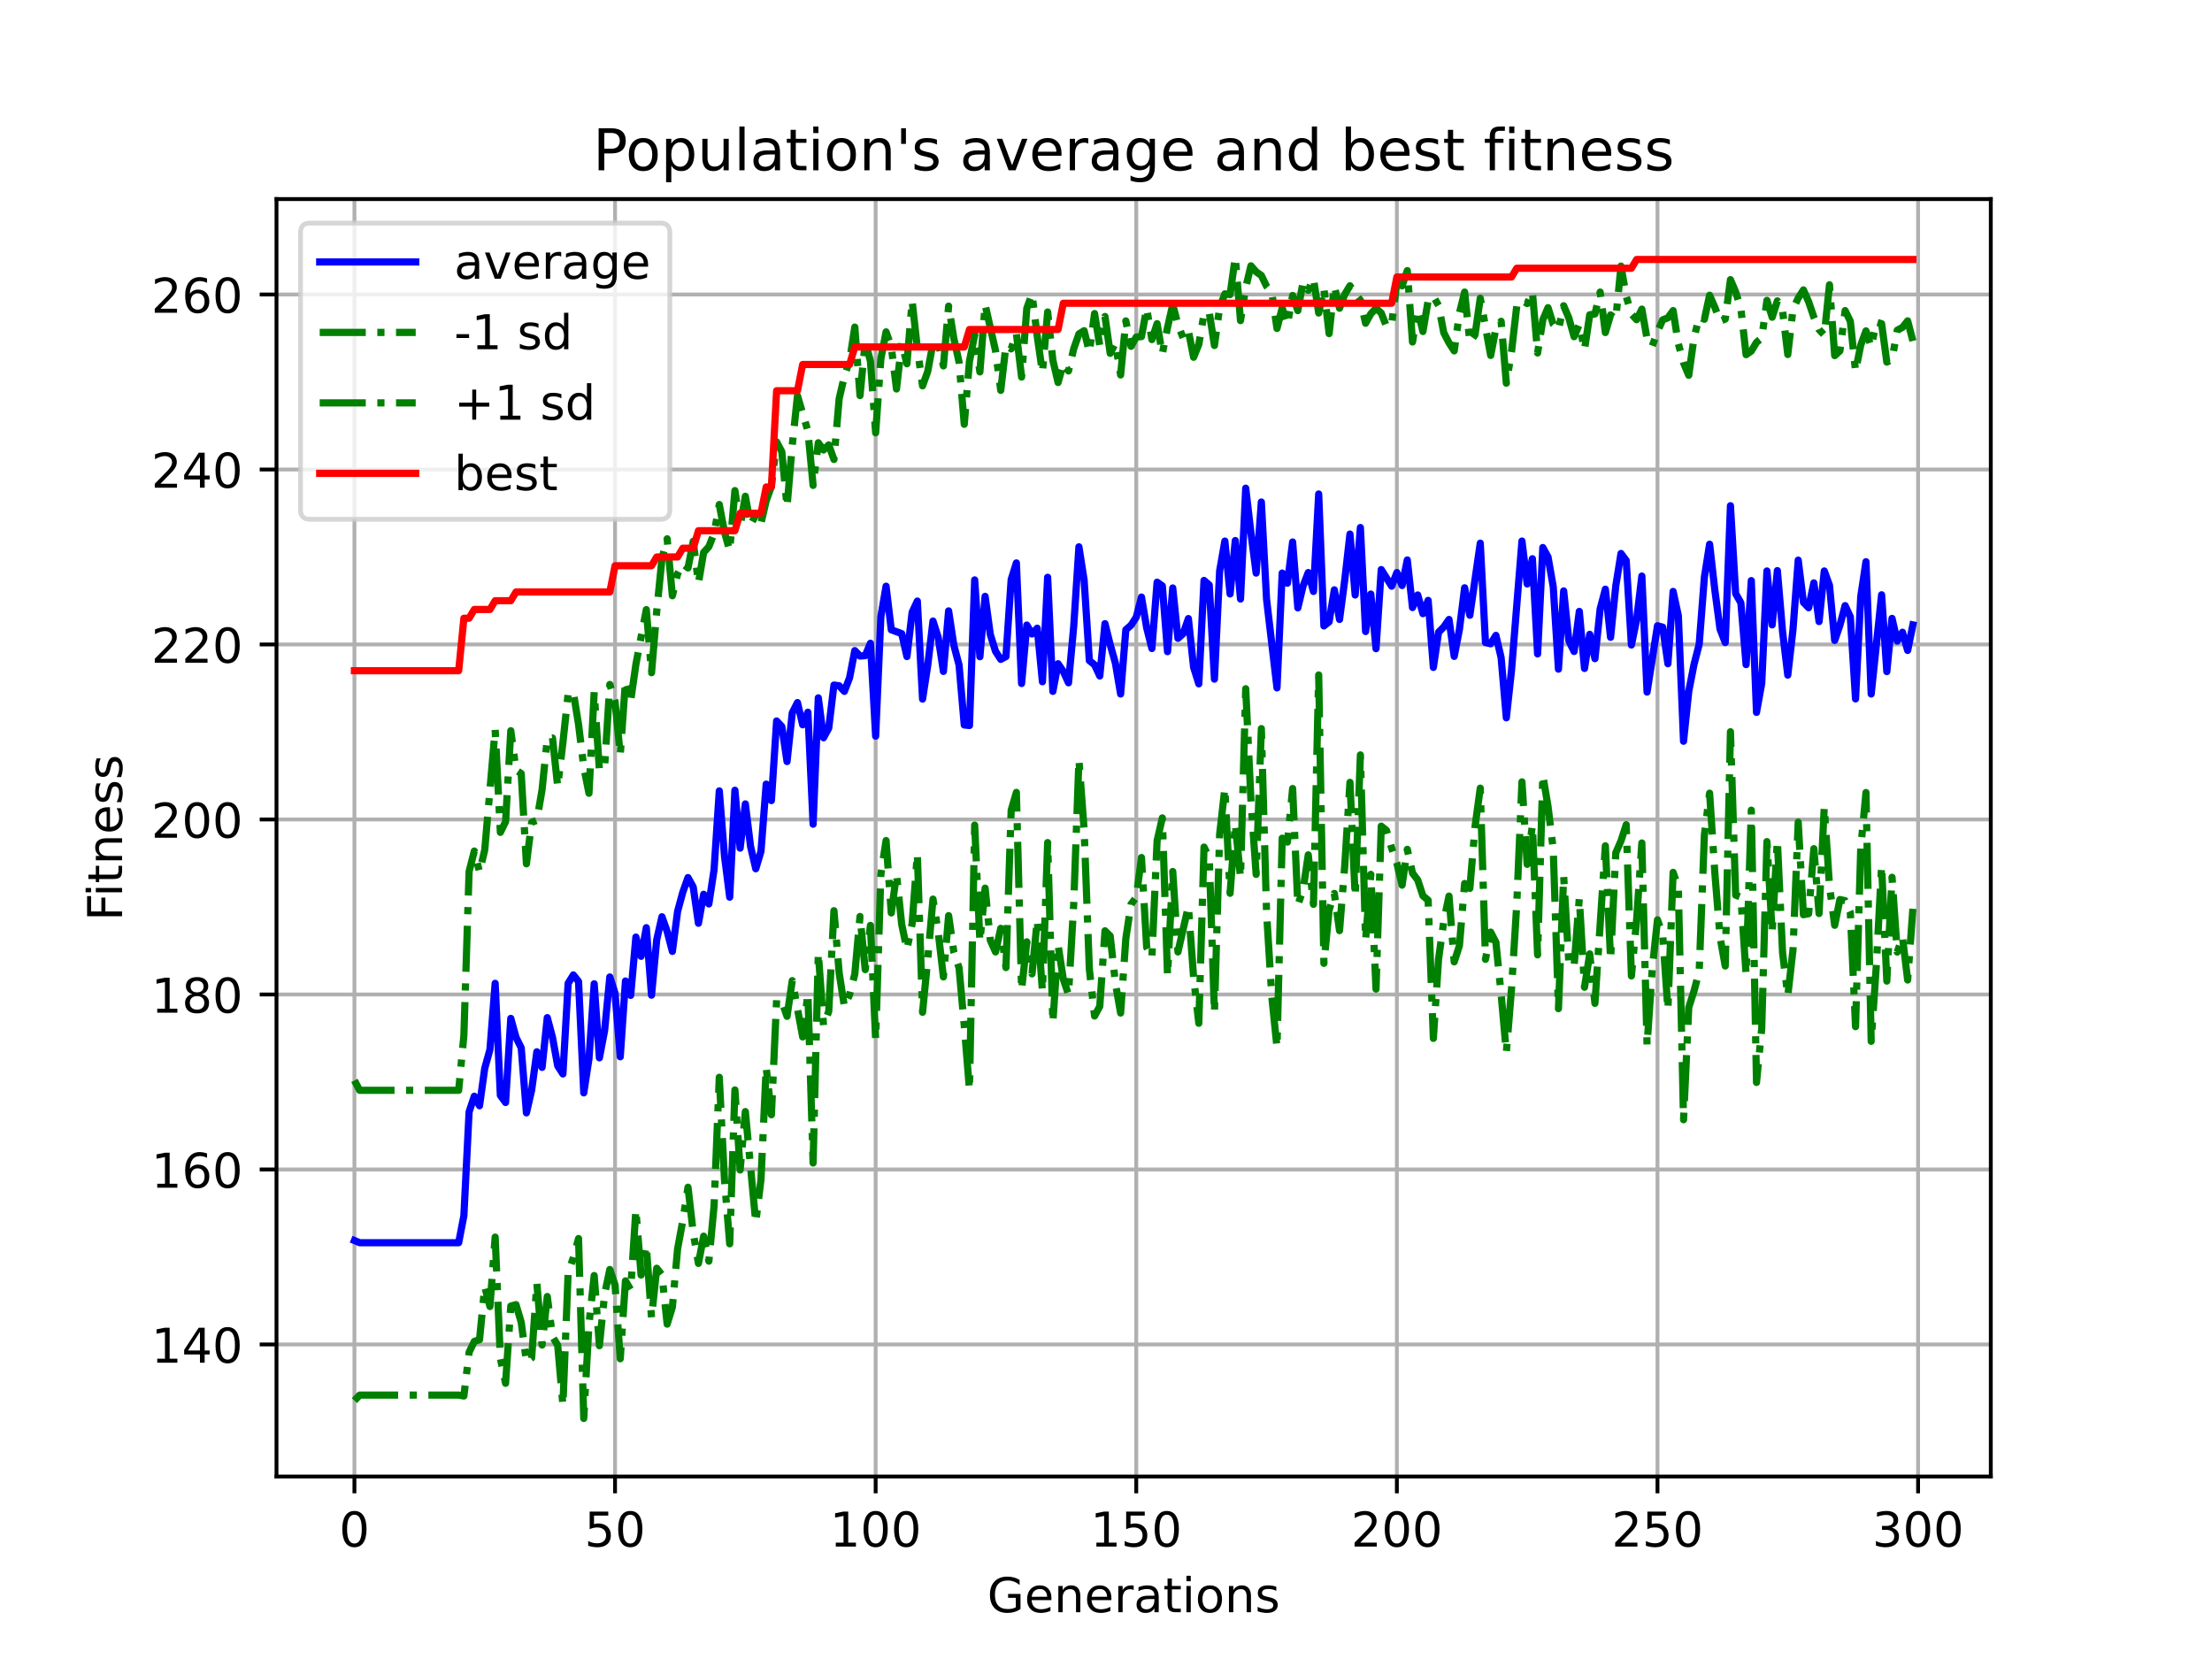 <?xml version="1.0" encoding="utf-8" standalone="no"?>
<!DOCTYPE svg PUBLIC "-//W3C//DTD SVG 1.1//EN"
  "http://www.w3.org/Graphics/SVG/1.1/DTD/svg11.dtd">
<!-- Created with matplotlib (https://matplotlib.org/) -->
<svg height="345.6pt" version="1.1" viewBox="0 0 460.8 345.6" width="460.8pt" xmlns="http://www.w3.org/2000/svg" xmlns:xlink="http://www.w3.org/1999/xlink">
 <defs>
  <style type="text/css">
*{stroke-linecap:butt;stroke-linejoin:round;}
  </style>
 </defs>
 <g id="figure_1">
  <g id="patch_1">
   <path d="M 0 345.6 
L 460.8 345.6 
L 460.8 0 
L 0 0 
z
" style="fill:#ffffff;"/>
  </g>
  <g id="axes_1">
   <g id="patch_2">
    <path d="M 57.6 307.584 
L 414.72 307.584 
L 414.72 41.472 
L 57.6 41.472 
z
" style="fill:#ffffff;"/>
   </g>
   <g id="matplotlib.axis_1">
    <g id="xtick_1">
     <g id="line2d_1">
      <path clip-path="url(#p827380e646)" d="M 73.833 307.584 
L 73.833 41.472 
" style="fill:none;stroke:#b0b0b0;stroke-linecap:square;stroke-width:0.8;"/>
     </g>
     <g id="line2d_2">
      <defs>
       <path d="M 0 0 
L 0 3.5 
" id="m8366032793" style="stroke:#000000;stroke-width:0.8;"/>
      </defs>
      <g>
       <use style="stroke:#000000;stroke-width:0.8;" x="73.833" xlink:href="#m8366032793" y="307.584"/>
      </g>
     </g>
     <g id="text_1">
      <!-- 0 -->
      <defs>
       <path d="M 31.781 66.406 
Q 24.172 66.406 20.328 58.906 
Q 16.5 51.422 16.5 36.375 
Q 16.5 21.391 20.328 13.891 
Q 24.172 6.391 31.781 6.391 
Q 39.453 6.391 43.281 13.891 
Q 47.125 21.391 47.125 36.375 
Q 47.125 51.422 43.281 58.906 
Q 39.453 66.406 31.781 66.406 
z
M 31.781 74.219 
Q 44.047 74.219 50.516 64.516 
Q 56.984 54.828 56.984 36.375 
Q 56.984 17.969 50.516 8.266 
Q 44.047 -1.422 31.781 -1.422 
Q 19.531 -1.422 13.062 8.266 
Q 6.594 17.969 6.594 36.375 
Q 6.594 54.828 13.062 64.516 
Q 19.531 74.219 31.781 74.219 
z
" id="DejaVuSans-48"/>
      </defs>
      <g transform="translate(70.651 322.182)scale(0.1 -0.1)">
       <use xlink:href="#DejaVuSans-48"/>
      </g>
     </g>
    </g>
    <g id="xtick_2">
     <g id="line2d_3">
      <path clip-path="url(#p827380e646)" d="M 128.123 307.584 
L 128.123 41.472 
" style="fill:none;stroke:#b0b0b0;stroke-linecap:square;stroke-width:0.8;"/>
     </g>
     <g id="line2d_4">
      <g>
       <use style="stroke:#000000;stroke-width:0.8;" x="128.123" xlink:href="#m8366032793" y="307.584"/>
      </g>
     </g>
     <g id="text_2">
      <!-- 50 -->
      <defs>
       <path d="M 10.797 72.906 
L 49.516 72.906 
L 49.516 64.594 
L 19.828 64.594 
L 19.828 46.734 
Q 21.969 47.469 24.109 47.828 
Q 26.266 48.188 28.422 48.188 
Q 40.625 48.188 47.75 41.5 
Q 54.891 34.812 54.891 23.391 
Q 54.891 11.625 47.562 5.094 
Q 40.234 -1.422 26.906 -1.422 
Q 22.312 -1.422 17.547 -0.641 
Q 12.797 0.141 7.719 1.703 
L 7.719 11.625 
Q 12.109 9.234 16.797 8.062 
Q 21.484 6.891 26.703 6.891 
Q 35.156 6.891 40.078 11.328 
Q 45.016 15.766 45.016 23.391 
Q 45.016 31 40.078 35.438 
Q 35.156 39.891 26.703 39.891 
Q 22.75 39.891 18.812 39.016 
Q 14.891 38.141 10.797 36.281 
z
" id="DejaVuSans-53"/>
      </defs>
      <g transform="translate(121.76 322.182)scale(0.1 -0.1)">
       <use xlink:href="#DejaVuSans-53"/>
       <use x="63.623" xlink:href="#DejaVuSans-48"/>
      </g>
     </g>
    </g>
    <g id="xtick_3">
     <g id="line2d_5">
      <path clip-path="url(#p827380e646)" d="M 182.413 307.584 
L 182.413 41.472 
" style="fill:none;stroke:#b0b0b0;stroke-linecap:square;stroke-width:0.8;"/>
     </g>
     <g id="line2d_6">
      <g>
       <use style="stroke:#000000;stroke-width:0.8;" x="182.413" xlink:href="#m8366032793" y="307.584"/>
      </g>
     </g>
     <g id="text_3">
      <!-- 100 -->
      <defs>
       <path d="M 12.406 8.297 
L 28.516 8.297 
L 28.516 63.922 
L 10.984 60.406 
L 10.984 69.391 
L 28.422 72.906 
L 38.281 72.906 
L 38.281 8.297 
L 54.391 8.297 
L 54.391 0 
L 12.406 0 
z
" id="DejaVuSans-49"/>
      </defs>
      <g transform="translate(172.869 322.182)scale(0.1 -0.1)">
       <use xlink:href="#DejaVuSans-49"/>
       <use x="63.623" xlink:href="#DejaVuSans-48"/>
       <use x="127.246" xlink:href="#DejaVuSans-48"/>
      </g>
     </g>
    </g>
    <g id="xtick_4">
     <g id="line2d_7">
      <path clip-path="url(#p827380e646)" d="M 236.703 307.584 
L 236.703 41.472 
" style="fill:none;stroke:#b0b0b0;stroke-linecap:square;stroke-width:0.8;"/>
     </g>
     <g id="line2d_8">
      <g>
       <use style="stroke:#000000;stroke-width:0.8;" x="236.703" xlink:href="#m8366032793" y="307.584"/>
      </g>
     </g>
     <g id="text_4">
      <!-- 150 -->
      <g transform="translate(227.159 322.182)scale(0.1 -0.1)">
       <use xlink:href="#DejaVuSans-49"/>
       <use x="63.623" xlink:href="#DejaVuSans-53"/>
       <use x="127.246" xlink:href="#DejaVuSans-48"/>
      </g>
     </g>
    </g>
    <g id="xtick_5">
     <g id="line2d_9">
      <path clip-path="url(#p827380e646)" d="M 290.993 307.584 
L 290.993 41.472 
" style="fill:none;stroke:#b0b0b0;stroke-linecap:square;stroke-width:0.8;"/>
     </g>
     <g id="line2d_10">
      <g>
       <use style="stroke:#000000;stroke-width:0.8;" x="290.993" xlink:href="#m8366032793" y="307.584"/>
      </g>
     </g>
     <g id="text_5">
      <!-- 200 -->
      <defs>
       <path d="M 19.188 8.297 
L 53.609 8.297 
L 53.609 0 
L 7.328 0 
L 7.328 8.297 
Q 12.938 14.109 22.625 23.891 
Q 32.328 33.688 34.812 36.531 
Q 39.547 41.844 41.422 45.531 
Q 43.312 49.219 43.312 52.781 
Q 43.312 58.594 39.234 62.25 
Q 35.156 65.922 28.609 65.922 
Q 23.969 65.922 18.812 64.312 
Q 13.672 62.703 7.812 59.422 
L 7.812 69.391 
Q 13.766 71.781 18.938 73 
Q 24.125 74.219 28.422 74.219 
Q 39.75 74.219 46.484 68.547 
Q 53.219 62.891 53.219 53.422 
Q 53.219 48.922 51.531 44.891 
Q 49.859 40.875 45.406 35.406 
Q 44.188 33.984 37.641 27.219 
Q 31.109 20.453 19.188 8.297 
z
" id="DejaVuSans-50"/>
      </defs>
      <g transform="translate(281.449 322.182)scale(0.1 -0.1)">
       <use xlink:href="#DejaVuSans-50"/>
       <use x="63.623" xlink:href="#DejaVuSans-48"/>
       <use x="127.246" xlink:href="#DejaVuSans-48"/>
      </g>
     </g>
    </g>
    <g id="xtick_6">
     <g id="line2d_11">
      <path clip-path="url(#p827380e646)" d="M 345.283 307.584 
L 345.283 41.472 
" style="fill:none;stroke:#b0b0b0;stroke-linecap:square;stroke-width:0.8;"/>
     </g>
     <g id="line2d_12">
      <g>
       <use style="stroke:#000000;stroke-width:0.8;" x="345.283" xlink:href="#m8366032793" y="307.584"/>
      </g>
     </g>
     <g id="text_6">
      <!-- 250 -->
      <g transform="translate(335.739 322.182)scale(0.1 -0.1)">
       <use xlink:href="#DejaVuSans-50"/>
       <use x="63.623" xlink:href="#DejaVuSans-53"/>
       <use x="127.246" xlink:href="#DejaVuSans-48"/>
      </g>
     </g>
    </g>
    <g id="xtick_7">
     <g id="line2d_13">
      <path clip-path="url(#p827380e646)" d="M 399.573 307.584 
L 399.573 41.472 
" style="fill:none;stroke:#b0b0b0;stroke-linecap:square;stroke-width:0.8;"/>
     </g>
     <g id="line2d_14">
      <g>
       <use style="stroke:#000000;stroke-width:0.8;" x="399.573" xlink:href="#m8366032793" y="307.584"/>
      </g>
     </g>
     <g id="text_7">
      <!-- 300 -->
      <defs>
       <path d="M 40.578 39.312 
Q 47.656 37.797 51.625 33 
Q 55.609 28.219 55.609 21.188 
Q 55.609 10.406 48.188 4.484 
Q 40.766 -1.422 27.094 -1.422 
Q 22.516 -1.422 17.656 -0.516 
Q 12.797 0.391 7.625 2.203 
L 7.625 11.719 
Q 11.719 9.328 16.594 8.109 
Q 21.484 6.891 26.812 6.891 
Q 36.078 6.891 40.938 10.547 
Q 45.797 14.203 45.797 21.188 
Q 45.797 27.641 41.281 31.266 
Q 36.766 34.906 28.719 34.906 
L 20.219 34.906 
L 20.219 43.016 
L 29.109 43.016 
Q 36.375 43.016 40.234 45.922 
Q 44.094 48.828 44.094 54.297 
Q 44.094 59.906 40.109 62.906 
Q 36.141 65.922 28.719 65.922 
Q 24.656 65.922 20.016 65.031 
Q 15.375 64.156 9.812 62.312 
L 9.812 71.094 
Q 15.438 72.656 20.344 73.438 
Q 25.25 74.219 29.594 74.219 
Q 40.828 74.219 47.359 69.109 
Q 53.906 64.016 53.906 55.328 
Q 53.906 49.266 50.438 45.094 
Q 46.969 40.922 40.578 39.312 
z
" id="DejaVuSans-51"/>
      </defs>
      <g transform="translate(390.029 322.182)scale(0.1 -0.1)">
       <use xlink:href="#DejaVuSans-51"/>
       <use x="63.623" xlink:href="#DejaVuSans-48"/>
       <use x="127.246" xlink:href="#DejaVuSans-48"/>
      </g>
     </g>
    </g>
    <g id="text_8">
     <!-- Generations -->
     <defs>
      <path d="M 59.516 10.406 
L 59.516 29.984 
L 43.406 29.984 
L 43.406 38.094 
L 69.281 38.094 
L 69.281 6.781 
Q 63.578 2.734 56.688 0.656 
Q 49.812 -1.422 42 -1.422 
Q 24.906 -1.422 15.25 8.562 
Q 5.609 18.562 5.609 36.375 
Q 5.609 54.25 15.25 64.234 
Q 24.906 74.219 42 74.219 
Q 49.125 74.219 55.547 72.453 
Q 61.969 70.703 67.391 67.281 
L 67.391 56.781 
Q 61.922 61.422 55.766 63.766 
Q 49.609 66.109 42.828 66.109 
Q 29.438 66.109 22.719 58.641 
Q 16.016 51.172 16.016 36.375 
Q 16.016 21.625 22.719 14.156 
Q 29.438 6.688 42.828 6.688 
Q 48.047 6.688 52.141 7.594 
Q 56.25 8.5 59.516 10.406 
z
" id="DejaVuSans-71"/>
      <path d="M 56.203 29.594 
L 56.203 25.203 
L 14.891 25.203 
Q 15.484 15.922 20.484 11.062 
Q 25.484 6.203 34.422 6.203 
Q 39.594 6.203 44.453 7.469 
Q 49.312 8.734 54.109 11.281 
L 54.109 2.781 
Q 49.266 0.734 44.188 -0.344 
Q 39.109 -1.422 33.891 -1.422 
Q 20.797 -1.422 13.156 6.188 
Q 5.516 13.812 5.516 26.812 
Q 5.516 40.234 12.766 48.109 
Q 20.016 56 32.328 56 
Q 43.359 56 49.781 48.891 
Q 56.203 41.797 56.203 29.594 
z
M 47.219 32.234 
Q 47.125 39.594 43.094 43.984 
Q 39.062 48.391 32.422 48.391 
Q 24.906 48.391 20.391 44.141 
Q 15.875 39.891 15.188 32.172 
z
" id="DejaVuSans-101"/>
      <path d="M 54.891 33.016 
L 54.891 0 
L 45.906 0 
L 45.906 32.719 
Q 45.906 40.484 42.875 44.328 
Q 39.844 48.188 33.797 48.188 
Q 26.516 48.188 22.312 43.547 
Q 18.109 38.922 18.109 30.906 
L 18.109 0 
L 9.078 0 
L 9.078 54.688 
L 18.109 54.688 
L 18.109 46.188 
Q 21.344 51.125 25.703 53.562 
Q 30.078 56 35.797 56 
Q 45.219 56 50.047 50.172 
Q 54.891 44.344 54.891 33.016 
z
" id="DejaVuSans-110"/>
      <path d="M 41.109 46.297 
Q 39.594 47.172 37.812 47.578 
Q 36.031 48 33.891 48 
Q 26.266 48 22.188 43.047 
Q 18.109 38.094 18.109 28.812 
L 18.109 0 
L 9.078 0 
L 9.078 54.688 
L 18.109 54.688 
L 18.109 46.188 
Q 20.953 51.172 25.484 53.578 
Q 30.031 56 36.531 56 
Q 37.453 56 38.578 55.875 
Q 39.703 55.766 41.062 55.516 
z
" id="DejaVuSans-114"/>
      <path d="M 34.281 27.484 
Q 23.391 27.484 19.188 25 
Q 14.984 22.516 14.984 16.5 
Q 14.984 11.719 18.141 8.906 
Q 21.297 6.109 26.703 6.109 
Q 34.188 6.109 38.703 11.406 
Q 43.219 16.703 43.219 25.484 
L 43.219 27.484 
z
M 52.203 31.203 
L 52.203 0 
L 43.219 0 
L 43.219 8.297 
Q 40.141 3.328 35.547 0.953 
Q 30.953 -1.422 24.312 -1.422 
Q 15.922 -1.422 10.953 3.297 
Q 6 8.016 6 15.922 
Q 6 25.141 12.172 29.828 
Q 18.359 34.516 30.609 34.516 
L 43.219 34.516 
L 43.219 35.406 
Q 43.219 41.609 39.141 45 
Q 35.062 48.391 27.688 48.391 
Q 23 48.391 18.547 47.266 
Q 14.109 46.141 10.016 43.891 
L 10.016 52.203 
Q 14.938 54.109 19.578 55.047 
Q 24.219 56 28.609 56 
Q 40.484 56 46.344 49.844 
Q 52.203 43.703 52.203 31.203 
z
" id="DejaVuSans-97"/>
      <path d="M 18.312 70.219 
L 18.312 54.688 
L 36.812 54.688 
L 36.812 47.703 
L 18.312 47.703 
L 18.312 18.016 
Q 18.312 11.328 20.141 9.422 
Q 21.969 7.516 27.594 7.516 
L 36.812 7.516 
L 36.812 0 
L 27.594 0 
Q 17.188 0 13.234 3.875 
Q 9.281 7.766 9.281 18.016 
L 9.281 47.703 
L 2.688 47.703 
L 2.688 54.688 
L 9.281 54.688 
L 9.281 70.219 
z
" id="DejaVuSans-116"/>
      <path d="M 9.422 54.688 
L 18.406 54.688 
L 18.406 0 
L 9.422 0 
z
M 9.422 75.984 
L 18.406 75.984 
L 18.406 64.594 
L 9.422 64.594 
z
" id="DejaVuSans-105"/>
      <path d="M 30.609 48.391 
Q 23.391 48.391 19.188 42.75 
Q 14.984 37.109 14.984 27.297 
Q 14.984 17.484 19.156 11.844 
Q 23.344 6.203 30.609 6.203 
Q 37.797 6.203 41.984 11.859 
Q 46.188 17.531 46.188 27.297 
Q 46.188 37.016 41.984 42.703 
Q 37.797 48.391 30.609 48.391 
z
M 30.609 56 
Q 42.328 56 49.016 48.375 
Q 55.719 40.766 55.719 27.297 
Q 55.719 13.875 49.016 6.219 
Q 42.328 -1.422 30.609 -1.422 
Q 18.844 -1.422 12.172 6.219 
Q 5.516 13.875 5.516 27.297 
Q 5.516 40.766 12.172 48.375 
Q 18.844 56 30.609 56 
z
" id="DejaVuSans-111"/>
      <path d="M 44.281 53.078 
L 44.281 44.578 
Q 40.484 46.531 36.375 47.5 
Q 32.281 48.484 27.875 48.484 
Q 21.188 48.484 17.844 46.438 
Q 14.5 44.391 14.5 40.281 
Q 14.5 37.156 16.891 35.375 
Q 19.281 33.594 26.516 31.984 
L 29.594 31.297 
Q 39.156 29.25 43.188 25.516 
Q 47.219 21.781 47.219 15.094 
Q 47.219 7.469 41.188 3.016 
Q 35.156 -1.422 24.609 -1.422 
Q 20.219 -1.422 15.453 -0.562 
Q 10.688 0.297 5.422 2 
L 5.422 11.281 
Q 10.406 8.688 15.234 7.391 
Q 20.062 6.109 24.812 6.109 
Q 31.156 6.109 34.562 8.281 
Q 37.984 10.453 37.984 14.406 
Q 37.984 18.062 35.516 20.016 
Q 33.062 21.969 24.703 23.781 
L 21.578 24.516 
Q 13.234 26.266 9.516 29.906 
Q 5.812 33.547 5.812 39.891 
Q 5.812 47.609 11.281 51.797 
Q 16.75 56 26.812 56 
Q 31.781 56 36.172 55.266 
Q 40.578 54.547 44.281 53.078 
z
" id="DejaVuSans-115"/>
     </defs>
     <g transform="translate(205.662 335.861)scale(0.1 -0.1)">
      <use xlink:href="#DejaVuSans-71"/>
      <use x="77.49" xlink:href="#DejaVuSans-101"/>
      <use x="139.014" xlink:href="#DejaVuSans-110"/>
      <use x="202.393" xlink:href="#DejaVuSans-101"/>
      <use x="263.916" xlink:href="#DejaVuSans-114"/>
      <use x="305.029" xlink:href="#DejaVuSans-97"/>
      <use x="366.309" xlink:href="#DejaVuSans-116"/>
      <use x="405.518" xlink:href="#DejaVuSans-105"/>
      <use x="433.301" xlink:href="#DejaVuSans-111"/>
      <use x="494.482" xlink:href="#DejaVuSans-110"/>
      <use x="557.861" xlink:href="#DejaVuSans-115"/>
     </g>
    </g>
   </g>
   <g id="matplotlib.axis_2">
    <g id="ytick_1">
     <g id="line2d_15">
      <path clip-path="url(#p827380e646)" d="M 57.6 280.077 
L 414.72 280.077 
" style="fill:none;stroke:#b0b0b0;stroke-linecap:square;stroke-width:0.8;"/>
     </g>
     <g id="line2d_16">
      <defs>
       <path d="M 0 0 
L -3.5 0 
" id="ma29914fb90" style="stroke:#000000;stroke-width:0.8;"/>
      </defs>
      <g>
       <use style="stroke:#000000;stroke-width:0.8;" x="57.6" xlink:href="#ma29914fb90" y="280.077"/>
      </g>
     </g>
     <g id="text_9">
      <!-- 140 -->
      <defs>
       <path d="M 37.797 64.312 
L 12.891 25.391 
L 37.797 25.391 
z
M 35.203 72.906 
L 47.609 72.906 
L 47.609 25.391 
L 58.016 25.391 
L 58.016 17.188 
L 47.609 17.188 
L 47.609 0 
L 37.797 0 
L 37.797 17.188 
L 4.891 17.188 
L 4.891 26.703 
z
" id="DejaVuSans-52"/>
      </defs>
      <g transform="translate(31.512 283.876)scale(0.1 -0.1)">
       <use xlink:href="#DejaVuSans-49"/>
       <use x="63.623" xlink:href="#DejaVuSans-52"/>
       <use x="127.246" xlink:href="#DejaVuSans-48"/>
      </g>
     </g>
    </g>
    <g id="ytick_2">
     <g id="line2d_17">
      <path clip-path="url(#p827380e646)" d="M 57.6 243.622 
L 414.72 243.622 
" style="fill:none;stroke:#b0b0b0;stroke-linecap:square;stroke-width:0.8;"/>
     </g>
     <g id="line2d_18">
      <g>
       <use style="stroke:#000000;stroke-width:0.8;" x="57.6" xlink:href="#ma29914fb90" y="243.622"/>
      </g>
     </g>
     <g id="text_10">
      <!-- 160 -->
      <defs>
       <path d="M 33.016 40.375 
Q 26.375 40.375 22.484 35.828 
Q 18.609 31.297 18.609 23.391 
Q 18.609 15.531 22.484 10.953 
Q 26.375 6.391 33.016 6.391 
Q 39.656 6.391 43.531 10.953 
Q 47.406 15.531 47.406 23.391 
Q 47.406 31.297 43.531 35.828 
Q 39.656 40.375 33.016 40.375 
z
M 52.594 71.297 
L 52.594 62.312 
Q 48.875 64.062 45.094 64.984 
Q 41.312 65.922 37.594 65.922 
Q 27.828 65.922 22.672 59.328 
Q 17.531 52.734 16.797 39.406 
Q 19.672 43.656 24.016 45.922 
Q 28.375 48.188 33.594 48.188 
Q 44.578 48.188 50.953 41.516 
Q 57.328 34.859 57.328 23.391 
Q 57.328 12.156 50.688 5.359 
Q 44.047 -1.422 33.016 -1.422 
Q 20.359 -1.422 13.672 8.266 
Q 6.984 17.969 6.984 36.375 
Q 6.984 53.656 15.188 63.938 
Q 23.391 74.219 37.203 74.219 
Q 40.922 74.219 44.703 73.484 
Q 48.484 72.75 52.594 71.297 
z
" id="DejaVuSans-54"/>
      </defs>
      <g transform="translate(31.512 247.421)scale(0.1 -0.1)">
       <use xlink:href="#DejaVuSans-49"/>
       <use x="63.623" xlink:href="#DejaVuSans-54"/>
       <use x="127.246" xlink:href="#DejaVuSans-48"/>
      </g>
     </g>
    </g>
    <g id="ytick_3">
     <g id="line2d_19">
      <path clip-path="url(#p827380e646)" d="M 57.6 207.167 
L 414.72 207.167 
" style="fill:none;stroke:#b0b0b0;stroke-linecap:square;stroke-width:0.8;"/>
     </g>
     <g id="line2d_20">
      <g>
       <use style="stroke:#000000;stroke-width:0.8;" x="57.6" xlink:href="#ma29914fb90" y="207.167"/>
      </g>
     </g>
     <g id="text_11">
      <!-- 180 -->
      <defs>
       <path d="M 31.781 34.625 
Q 24.75 34.625 20.719 30.859 
Q 16.703 27.094 16.703 20.516 
Q 16.703 13.922 20.719 10.156 
Q 24.75 6.391 31.781 6.391 
Q 38.812 6.391 42.859 10.172 
Q 46.922 13.969 46.922 20.516 
Q 46.922 27.094 42.891 30.859 
Q 38.875 34.625 31.781 34.625 
z
M 21.922 38.812 
Q 15.578 40.375 12.031 44.719 
Q 8.5 49.078 8.5 55.328 
Q 8.5 64.062 14.719 69.141 
Q 20.953 74.219 31.781 74.219 
Q 42.672 74.219 48.875 69.141 
Q 55.078 64.062 55.078 55.328 
Q 55.078 49.078 51.531 44.719 
Q 48 40.375 41.703 38.812 
Q 48.828 37.156 52.797 32.312 
Q 56.781 27.484 56.781 20.516 
Q 56.781 9.906 50.312 4.234 
Q 43.844 -1.422 31.781 -1.422 
Q 19.734 -1.422 13.25 4.234 
Q 6.781 9.906 6.781 20.516 
Q 6.781 27.484 10.781 32.312 
Q 14.797 37.156 21.922 38.812 
z
M 18.312 54.391 
Q 18.312 48.734 21.844 45.562 
Q 25.391 42.391 31.781 42.391 
Q 38.141 42.391 41.719 45.562 
Q 45.312 48.734 45.312 54.391 
Q 45.312 60.062 41.719 63.234 
Q 38.141 66.406 31.781 66.406 
Q 25.391 66.406 21.844 63.234 
Q 18.312 60.062 18.312 54.391 
z
" id="DejaVuSans-56"/>
      </defs>
      <g transform="translate(31.512 210.966)scale(0.1 -0.1)">
       <use xlink:href="#DejaVuSans-49"/>
       <use x="63.623" xlink:href="#DejaVuSans-56"/>
       <use x="127.246" xlink:href="#DejaVuSans-48"/>
      </g>
     </g>
    </g>
    <g id="ytick_4">
     <g id="line2d_21">
      <path clip-path="url(#p827380e646)" d="M 57.6 170.712 
L 414.72 170.712 
" style="fill:none;stroke:#b0b0b0;stroke-linecap:square;stroke-width:0.8;"/>
     </g>
     <g id="line2d_22">
      <g>
       <use style="stroke:#000000;stroke-width:0.8;" x="57.6" xlink:href="#ma29914fb90" y="170.712"/>
      </g>
     </g>
     <g id="text_12">
      <!-- 200 -->
      <g transform="translate(31.512 174.511)scale(0.1 -0.1)">
       <use xlink:href="#DejaVuSans-50"/>
       <use x="63.623" xlink:href="#DejaVuSans-48"/>
       <use x="127.246" xlink:href="#DejaVuSans-48"/>
      </g>
     </g>
    </g>
    <g id="ytick_5">
     <g id="line2d_23">
      <path clip-path="url(#p827380e646)" d="M 57.6 134.257 
L 414.72 134.257 
" style="fill:none;stroke:#b0b0b0;stroke-linecap:square;stroke-width:0.8;"/>
     </g>
     <g id="line2d_24">
      <g>
       <use style="stroke:#000000;stroke-width:0.8;" x="57.6" xlink:href="#ma29914fb90" y="134.257"/>
      </g>
     </g>
     <g id="text_13">
      <!-- 220 -->
      <g transform="translate(31.512 138.056)scale(0.1 -0.1)">
       <use xlink:href="#DejaVuSans-50"/>
       <use x="63.623" xlink:href="#DejaVuSans-50"/>
       <use x="127.246" xlink:href="#DejaVuSans-48"/>
      </g>
     </g>
    </g>
    <g id="ytick_6">
     <g id="line2d_25">
      <path clip-path="url(#p827380e646)" d="M 57.6 97.802 
L 414.72 97.802 
" style="fill:none;stroke:#b0b0b0;stroke-linecap:square;stroke-width:0.8;"/>
     </g>
     <g id="line2d_26">
      <g>
       <use style="stroke:#000000;stroke-width:0.8;" x="57.6" xlink:href="#ma29914fb90" y="97.802"/>
      </g>
     </g>
     <g id="text_14">
      <!-- 240 -->
      <g transform="translate(31.512 101.601)scale(0.1 -0.1)">
       <use xlink:href="#DejaVuSans-50"/>
       <use x="63.623" xlink:href="#DejaVuSans-52"/>
       <use x="127.246" xlink:href="#DejaVuSans-48"/>
      </g>
     </g>
    </g>
    <g id="ytick_7">
     <g id="line2d_27">
      <path clip-path="url(#p827380e646)" d="M 57.6 61.347 
L 414.72 61.347 
" style="fill:none;stroke:#b0b0b0;stroke-linecap:square;stroke-width:0.8;"/>
     </g>
     <g id="line2d_28">
      <g>
       <use style="stroke:#000000;stroke-width:0.8;" x="57.6" xlink:href="#ma29914fb90" y="61.347"/>
      </g>
     </g>
     <g id="text_15">
      <!-- 260 -->
      <g transform="translate(31.512 65.146)scale(0.1 -0.1)">
       <use xlink:href="#DejaVuSans-50"/>
       <use x="63.623" xlink:href="#DejaVuSans-54"/>
       <use x="127.246" xlink:href="#DejaVuSans-48"/>
      </g>
     </g>
    </g>
    <g id="text_16">
     <!-- Fitness -->
     <defs>
      <path d="M 9.812 72.906 
L 51.703 72.906 
L 51.703 64.594 
L 19.672 64.594 
L 19.672 43.109 
L 48.578 43.109 
L 48.578 34.812 
L 19.672 34.812 
L 19.672 0 
L 9.812 0 
z
" id="DejaVuSans-70"/>
     </defs>
     <g transform="translate(25.433 191.845)rotate(-90)scale(0.1 -0.1)">
      <use xlink:href="#DejaVuSans-70"/>
      <use x="50.27" xlink:href="#DejaVuSans-105"/>
      <use x="78.053" xlink:href="#DejaVuSans-116"/>
      <use x="117.262" xlink:href="#DejaVuSans-110"/>
      <use x="180.641" xlink:href="#DejaVuSans-101"/>
      <use x="242.164" xlink:href="#DejaVuSans-115"/>
      <use x="294.264" xlink:href="#DejaVuSans-115"/>
     </g>
    </g>
   </g>
   <g id="line2d_29">
    <path clip-path="url(#p827380e646)" d="M 73.833 258.422 
L 74.919 258.878 
L 95.549 258.878 
L 96.635 253.261 
L 97.72 231.628 
L 98.806 228.361 
L 99.892 230.352 
L 100.978 222.551 
L 102.064 218.639 
L 103.149 204.844 
L 104.235 228.184 
L 105.321 229.672 
L 106.407 212.151 
L 107.493 216.095 
L 108.578 218.289 
L 109.664 231.827 
L 110.75 227.105 
L 111.836 219.108 
L 112.922 222.356 
L 114.007 211.992 
L 115.093 216.098 
L 116.179 222.04 
L 117.265 223.72 
L 118.351 204.86 
L 119.436 203.092 
L 120.522 204.469 
L 121.608 227.663 
L 122.694 220.546 
L 123.78 204.943 
L 124.865 220.363 
L 125.951 214.681 
L 127.037 203.521 
L 128.123 206.917 
L 129.209 220.145 
L 130.294 204.36 
L 131.38 207.349 
L 132.466 195.21 
L 133.552 199.22 
L 134.638 193.254 
L 135.723 207.313 
L 136.809 195.756 
L 137.895 190.977 
L 138.981 194.043 
L 140.067 198.199 
L 141.152 189.869 
L 142.238 185.866 
L 143.324 182.815 
L 144.41 184.783 
L 145.496 192.335 
L 146.581 186.295 
L 147.667 188.307 
L 148.753 181.174 
L 149.839 164.76 
L 150.925 178.338 
L 152.01 186.902 
L 153.096 164.624 
L 154.182 176.68 
L 155.268 167.467 
L 156.354 176.329 
L 157.439 180.979 
L 158.525 177.347 
L 159.611 163.348 
L 160.697 166.775 
L 161.783 150.188 
L 162.868 151.354 
L 163.954 158.645 
L 165.04 148.511 
L 166.126 146.36 
L 167.212 150.99 
L 168.297 148.365 
L 169.383 171.696 
L 170.469 145.376 
L 171.555 153.687 
L 172.641 151.682 
L 173.726 142.714 
L 174.812 142.86 
L 175.898 144.027 
L 176.984 141.183 
L 178.07 135.533 
L 179.155 136.663 
L 180.241 136.59 
L 181.327 134.002 
L 182.413 153.359 
L 183.499 128.461 
L 184.584 122.117 
L 185.67 131.195 
L 187.842 131.997 
L 188.928 136.772 
L 190.013 127.549 
L 191.099 125.216 
L 192.185 145.631 
L 193.271 138.559 
L 194.357 129.372 
L 195.442 132.762 
L 196.528 139.871 
L 197.614 127.258 
L 198.7 134.403 
L 199.786 138.522 
L 200.871 151.026 
L 201.957 151.136 
L 203.043 120.805 
L 204.129 136.809 
L 205.215 124.232 
L 206.3 132.179 
L 207.386 135.679 
L 208.472 137.356 
L 209.558 136.772 
L 210.644 120.732 
L 211.729 117.269 
L 212.815 142.386 
L 213.901 130.21 
L 214.987 132.07 
L 216.073 130.867 
L 217.158 142.022 
L 218.244 120.258 
L 219.33 144.027 
L 220.416 138.267 
L 221.502 139.871 
L 222.587 142.241 
L 223.673 130.502 
L 224.759 113.915 
L 225.845 120.878 
L 226.931 137.611 
L 228.016 138.486 
L 229.102 140.819 
L 230.188 129.919 
L 231.274 134.293 
L 232.36 138.158 
L 233.445 144.574 
L 234.531 131.195 
L 235.617 130.247 
L 236.703 128.57 
L 237.789 124.378 
L 238.875 130.794 
L 239.96 135.095 
L 241.046 121.279 
L 242.132 122.045 
L 243.218 135.752 
L 244.304 122.482 
L 245.389 132.981 
L 246.475 131.997 
L 247.561 128.862 
L 248.647 138.996 
L 249.733 142.459 
L 250.818 120.914 
L 251.904 121.87 
L 252.99 141.475 
L 254.076 118.909 
L 255.162 112.719 
L 256.247 123.73 
L 257.333 112.607 
L 258.419 124.786 
L 259.505 101.698 
L 260.591 111.026 
L 261.676 119.383 
L 262.762 104.583 
L 263.848 124.852 
L 266.02 143.298 
L 267.105 119.377 
L 268.191 121.498 
L 269.277 112.905 
L 270.363 126.631 
L 271.449 122.081 
L 272.534 119.274 
L 273.62 123.211 
L 274.706 102.906 
L 275.792 130.393 
L 276.878 129.533 
L 277.963 122.874 
L 279.049 129.039 
L 280.135 120.819 
L 281.221 111.254 
L 282.307 123.953 
L 283.392 109.892 
L 284.478 131.559 
L 285.564 123.758 
L 286.65 135.132 
L 287.736 118.654 
L 289.907 122.117 
L 290.993 119.274 
L 292.079 121.972 
L 293.165 116.649 
L 294.25 126.565 
L 295.336 123.94 
L 296.422 127.841 
L 297.508 125.07 
L 298.594 139.033 
L 299.679 131.705 
L 300.765 130.611 
L 301.851 129.044 
L 302.937 136.736 
L 304.023 131.122 
L 305.108 122.446 
L 306.194 128.169 
L 308.366 113.15 
L 309.452 133.856 
L 310.537 134.111 
L 311.623 132.361 
L 312.709 136.991 
L 313.795 149.532 
L 314.881 139.579 
L 317.052 112.712 
L 318.138 121.644 
L 319.224 116.394 
L 320.31 136.226 
L 321.395 114.061 
L 322.481 116.029 
L 323.567 122.227 
L 324.653 139.397 
L 325.739 123.102 
L 326.824 133.491 
L 327.91 135.715 
L 328.996 127.367 
L 330.082 139.251 
L 331.168 132.143 
L 332.253 137.21 
L 333.339 126.857 
L 334.425 122.737 
L 335.511 132.762 
L 336.597 122.045 
L 337.682 115.3 
L 338.768 116.759 
L 339.854 134.366 
L 340.94 129.08 
L 342.026 120.003 
L 343.111 144.173 
L 345.283 130.356 
L 346.369 130.648 
L 347.455 138.267 
L 348.54 123.211 
L 349.626 128.242 
L 350.712 154.417 
L 351.798 144.027 
L 352.884 138.449 
L 353.969 134.22 
L 355.055 120.222 
L 356.141 113.368 
L 357.227 122.883 
L 358.313 131.049 
L 359.398 133.856 
L 360.484 105.348 
L 361.57 123.649 
L 362.656 125.581 
L 363.742 138.449 
L 364.827 120.951 
L 365.913 148.401 
L 366.999 142.35 
L 368.085 118.946 
L 369.171 130.174 
L 370.256 118.873 
L 371.342 131.596 
L 372.428 140.637 
L 373.514 131.122 
L 374.6 116.686 
L 375.685 125.471 
L 376.771 126.601 
L 377.857 121.425 
L 378.943 129.481 
L 380.029 118.946 
L 381.114 121.935 
L 382.2 133.418 
L 383.286 130.247 
L 384.372 126.164 
L 385.458 128.497 
L 386.543 145.594 
L 387.629 124.268 
L 388.715 117.014 
L 389.801 144.574 
L 391.972 123.904 
L 393.058 139.907 
L 394.144 128.825 
L 395.23 133.564 
L 396.316 131.705 
L 397.401 135.496 
L 398.487 130.174 
L 398.487 130.174 
" style="fill:none;stroke:#0000ff;stroke-linecap:square;stroke-width:1.5;"/>
   </g>
   <g id="line2d_30">
    <path clip-path="url(#p827380e646)" d="M 73.833 291.777 
L 74.919 290.626 
L 95.549 290.626 
L 96.635 290.811 
L 97.72 281.704 
L 98.806 279.432 
L 99.892 279.087 
L 100.978 268.035 
L 102.064 272.171 
L 103.149 257.71 
L 104.235 282.968 
L 105.321 288.17 
L 106.407 272.082 
L 107.493 271.777 
L 108.578 275.44 
L 109.664 283.702 
L 110.75 282.898 
L 111.836 267.329 
L 112.922 280.191 
L 114.007 270.088 
L 115.093 278.463 
L 116.179 280.24 
L 117.265 292.747 
L 118.351 265.18 
L 119.436 261.973 
L 120.522 258.011 
L 121.608 295.488 
L 122.694 275.837 
L 123.78 265.716 
L 124.865 280.333 
L 125.951 269.577 
L 127.037 264.458 
L 128.123 267.692 
L 129.209 283.054 
L 130.294 266.827 
L 131.38 268.683 
L 132.466 252.012 
L 133.552 265.62 
L 134.638 259.514 
L 135.723 274.485 
L 136.809 264.195 
L 137.895 265.582 
L 138.981 275.842 
L 140.067 272.289 
L 141.152 260.182 
L 142.238 254.285 
L 143.324 247.317 
L 144.41 256.797 
L 145.496 263.192 
L 146.581 257.512 
L 147.667 262.724 
L 148.753 251.219 
L 149.839 224.421 
L 150.925 245.819 
L 152.01 259.109 
L 153.096 227.053 
L 154.182 243.728 
L 155.268 231.559 
L 157.439 254.681 
L 158.525 245.704 
L 159.611 222.378 
L 160.697 232.227 
L 161.783 208.319 
L 162.868 208.598 
L 163.954 211.726 
L 165.04 204.286 
L 167.212 216.009 
L 168.297 206.956 
L 169.383 242.275 
L 170.469 198.519 
L 171.555 213.636 
L 172.641 210.687 
L 173.726 189.714 
L 174.812 202.669 
L 175.898 209.693 
L 176.984 207.207 
L 178.07 202.93 
L 179.155 190.919 
L 180.241 201.989 
L 181.327 192.782 
L 182.413 216.555 
L 183.499 182.172 
L 184.584 175.101 
L 185.67 190.179 
L 186.756 182.086 
L 187.842 192.583 
L 188.928 197.764 
L 190.013 192.414 
L 191.099 177.896 
L 192.185 210.878 
L 193.271 199.766 
L 194.357 187.3 
L 195.442 194.182 
L 196.528 203.514 
L 197.614 190.747 
L 198.7 198.312 
L 199.786 201.62 
L 200.871 213.664 
L 201.957 227.019 
L 203.043 171.885 
L 204.129 196.136 
L 205.215 185.015 
L 206.3 195.869 
L 207.386 198.302 
L 208.472 193.389 
L 209.558 201.561 
L 210.644 168.788 
L 211.729 165.069 
L 212.815 206.222 
L 213.901 196.199 
L 214.987 202.873 
L 216.073 191.69 
L 217.158 206.47 
L 218.244 175.524 
L 219.33 213.013 
L 220.416 196.848 
L 221.502 203.965 
L 222.587 207.204 
L 223.673 188.342 
L 224.759 158.268 
L 225.845 172.866 
L 226.931 201.867 
L 228.016 211.653 
L 229.102 209.642 
L 230.188 193.905 
L 231.274 194.98 
L 232.36 204.815 
L 233.445 211.033 
L 234.531 195.537 
L 235.617 188.35 
L 236.703 186.928 
L 237.789 178.636 
L 238.875 197.351 
L 239.96 199.448 
L 241.046 175.134 
L 242.132 170.382 
L 243.218 203.29 
L 244.304 181.548 
L 245.389 198.308 
L 247.561 188.793 
L 248.647 203.568 
L 249.733 213.17 
L 250.818 176.463 
L 251.904 178.664 
L 252.99 210.976 
L 254.076 173.761 
L 255.162 164.221 
L 256.247 186.094 
L 257.333 171.646 
L 258.419 182.782 
L 259.505 143.474 
L 260.591 166.68 
L 261.676 182.15 
L 262.762 151.783 
L 263.848 190.073 
L 264.934 207.61 
L 266.02 218.173 
L 267.105 174.609 
L 268.191 175.421 
L 269.277 164.257 
L 270.363 188.548 
L 271.449 185.379 
L 272.534 178.079 
L 273.62 188.395 
L 274.706 140.603 
L 275.792 200.682 
L 276.878 189.565 
L 277.963 186.118 
L 279.049 193.868 
L 280.135 180.305 
L 281.221 162.977 
L 282.307 186.718 
L 283.392 157.26 
L 284.478 195.776 
L 285.564 182.142 
L 286.65 206.045 
L 287.736 172.102 
L 288.821 172.982 
L 289.907 176.679 
L 290.993 179.809 
L 292.079 184.394 
L 293.165 176.927 
L 294.25 181.887 
L 295.336 183.311 
L 296.422 186.62 
L 297.508 187.526 
L 298.594 216.315 
L 299.679 199.78 
L 300.765 191.905 
L 301.851 186.67 
L 302.937 200.374 
L 304.023 197.001 
L 305.108 184.05 
L 306.194 185.066 
L 307.28 172.173 
L 308.366 164.184 
L 309.452 199.846 
L 310.537 194.174 
L 311.623 196.296 
L 312.709 207.051 
L 313.795 219.236 
L 314.881 205.936 
L 315.966 188.416 
L 317.052 162.874 
L 318.138 180.049 
L 319.224 171.96 
L 320.31 198.918 
L 321.395 161.482 
L 322.481 167.972 
L 323.567 176.908 
L 324.653 210.125 
L 325.739 182.511 
L 326.824 200.723 
L 327.91 201.289 
L 328.996 187.137 
L 330.082 205.662 
L 331.168 198.711 
L 332.253 209.015 
L 334.425 176.2 
L 335.511 199.924 
L 336.597 177.649 
L 337.682 175.171 
L 338.768 171.801 
L 339.854 203.305 
L 340.94 191.558 
L 342.026 175.607 
L 343.111 217.767 
L 344.197 201.763 
L 345.283 191.615 
L 346.369 194.669 
L 347.455 210.325 
L 348.54 181.725 
L 349.626 184.884 
L 350.712 233.257 
L 351.798 209.877 
L 352.884 206.467 
L 353.969 202.419 
L 355.055 173.936 
L 356.141 165.232 
L 357.227 181.764 
L 358.313 195.192 
L 359.398 201.236 
L 360.484 152.437 
L 361.57 186.479 
L 362.656 186.887 
L 363.742 203.015 
L 364.827 168.774 
L 365.913 225.494 
L 366.999 214.26 
L 368.085 175.319 
L 369.171 194.258 
L 370.256 175.065 
L 371.342 198.472 
L 372.428 207.421 
L 373.514 197.849 
L 374.6 171.275 
L 375.685 190.551 
L 376.771 190.339 
L 377.857 176.793 
L 378.943 190.302 
L 380.029 168.091 
L 381.114 184.544 
L 382.2 192.756 
L 383.286 187.391 
L 384.372 187.624 
L 385.458 190.069 
L 386.543 213.871 
L 387.629 176.652 
L 388.715 165.101 
L 389.801 216.919 
L 390.887 200.892 
L 391.972 180.376 
L 393.058 204.381 
L 394.144 182.753 
L 395.23 198.335 
L 396.316 195.209 
L 397.401 204.153 
L 398.487 189.315 
L 398.487 189.315 
" style="fill:none;stroke:#008000;stroke-dasharray:9.6,2.4,1.5,2.4;stroke-dashoffset:0;stroke-width:1.5;"/>
   </g>
   <g id="line2d_31">
    <path clip-path="url(#p827380e646)" d="M 73.833 225.067 
L 74.919 227.13 
L 95.549 227.13 
L 96.635 215.711 
L 97.72 181.552 
L 98.806 177.289 
L 99.892 181.617 
L 100.978 177.067 
L 103.149 151.977 
L 104.235 173.4 
L 105.321 171.174 
L 106.407 152.221 
L 107.493 160.412 
L 108.578 161.139 
L 109.664 179.953 
L 110.75 171.313 
L 111.836 170.886 
L 112.922 164.521 
L 114.007 153.896 
L 115.093 153.733 
L 116.179 163.841 
L 117.265 154.693 
L 118.351 144.541 
L 119.436 144.211 
L 120.522 150.927 
L 121.608 159.839 
L 122.694 165.255 
L 123.78 144.17 
L 124.865 160.394 
L 125.951 159.785 
L 127.037 142.585 
L 128.123 146.142 
L 129.209 157.235 
L 130.294 141.893 
L 131.38 146.016 
L 132.466 138.408 
L 134.638 126.995 
L 135.723 140.141 
L 136.809 127.317 
L 137.895 116.371 
L 138.981 112.244 
L 140.067 124.108 
L 141.152 119.556 
L 142.238 117.447 
L 143.324 118.313 
L 144.41 112.77 
L 145.496 121.477 
L 146.581 115.078 
L 147.667 113.89 
L 148.753 111.13 
L 149.839 105.099 
L 150.925 110.857 
L 152.01 114.696 
L 153.096 102.195 
L 154.182 109.633 
L 155.268 103.376 
L 156.354 109.356 
L 157.439 107.277 
L 158.525 108.989 
L 159.611 104.318 
L 160.697 101.323 
L 161.783 92.056 
L 162.868 94.111 
L 163.954 105.565 
L 165.04 92.735 
L 166.126 82.442 
L 168.297 89.774 
L 169.383 101.117 
L 170.469 92.232 
L 171.555 93.739 
L 172.641 92.678 
L 173.726 95.715 
L 174.812 83.052 
L 175.898 78.361 
L 176.984 75.16 
L 178.07 68.135 
L 179.155 82.407 
L 180.241 71.191 
L 181.327 75.221 
L 182.413 90.164 
L 183.499 74.75 
L 184.584 69.134 
L 185.67 72.21 
L 186.756 81.032 
L 187.842 71.411 
L 188.928 75.78 
L 190.013 62.685 
L 191.099 72.537 
L 192.185 80.384 
L 193.271 77.352 
L 194.357 71.444 
L 195.442 71.343 
L 196.528 76.228 
L 197.614 63.768 
L 198.7 70.493 
L 199.786 75.424 
L 200.871 88.388 
L 201.957 75.252 
L 203.043 69.725 
L 204.129 77.481 
L 205.215 63.449 
L 207.386 73.055 
L 208.472 81.323 
L 209.558 71.984 
L 210.644 72.676 
L 211.729 69.469 
L 212.815 78.55 
L 213.901 64.222 
L 214.987 61.266 
L 216.073 70.044 
L 217.158 77.574 
L 218.244 64.993 
L 219.33 75.041 
L 220.416 79.686 
L 221.502 75.777 
L 222.587 77.277 
L 223.673 72.662 
L 224.759 69.562 
L 225.845 68.89 
L 226.931 73.355 
L 228.016 65.319 
L 229.102 71.995 
L 230.188 65.932 
L 231.274 73.607 
L 232.36 71.5 
L 233.445 78.114 
L 234.531 66.853 
L 235.617 72.144 
L 236.703 70.212 
L 237.789 70.12 
L 238.875 64.237 
L 239.96 70.743 
L 241.046 67.424 
L 242.132 73.707 
L 243.218 68.213 
L 244.304 63.416 
L 245.389 67.654 
L 246.475 70.412 
L 247.561 68.93 
L 248.647 74.425 
L 249.733 71.749 
L 250.818 65.366 
L 251.904 65.076 
L 252.99 71.974 
L 254.076 64.058 
L 255.162 61.217 
L 256.247 61.366 
L 257.333 53.568 
L 258.419 66.789 
L 259.505 59.922 
L 260.591 55.372 
L 261.676 56.617 
L 262.762 57.382 
L 263.848 59.631 
L 264.934 60.904 
L 266.02 68.422 
L 267.105 64.146 
L 268.191 67.574 
L 269.277 61.553 
L 270.363 64.714 
L 271.449 58.783 
L 272.534 60.469 
L 273.62 58.028 
L 274.706 65.209 
L 275.792 60.103 
L 276.878 69.5 
L 277.963 59.63 
L 279.049 64.21 
L 280.135 61.332 
L 281.221 59.53 
L 282.307 61.187 
L 283.392 62.524 
L 284.478 67.342 
L 285.564 65.374 
L 286.65 64.219 
L 287.736 65.207 
L 288.821 67.972 
L 289.907 67.556 
L 290.993 58.739 
L 292.079 59.55 
L 293.165 56.371 
L 294.25 71.243 
L 295.336 64.569 
L 296.422 69.062 
L 297.508 62.614 
L 298.594 61.75 
L 299.679 63.63 
L 300.765 69.318 
L 301.851 71.417 
L 302.937 73.097 
L 304.023 65.242 
L 305.108 60.841 
L 306.194 71.272 
L 307.28 69.729 
L 308.366 62.115 
L 310.537 74.048 
L 311.623 68.427 
L 312.709 66.931 
L 313.795 79.827 
L 314.881 73.223 
L 315.966 63.766 
L 317.052 62.55 
L 318.138 63.238 
L 319.224 60.828 
L 320.31 73.533 
L 321.395 66.64 
L 322.481 64.087 
L 323.567 67.546 
L 324.653 68.669 
L 325.739 63.693 
L 326.824 66.26 
L 327.91 70.141 
L 328.996 67.597 
L 330.082 72.84 
L 331.168 65.574 
L 332.253 65.405 
L 333.339 60.842 
L 334.425 69.275 
L 335.511 65.6 
L 336.597 66.44 
L 337.682 55.43 
L 338.768 61.716 
L 339.854 65.428 
L 340.94 66.603 
L 342.026 64.399 
L 343.111 70.579 
L 344.197 72.073 
L 345.283 69.098 
L 346.369 66.627 
L 347.455 66.209 
L 348.54 64.697 
L 349.626 71.6 
L 350.712 75.576 
L 351.798 78.177 
L 352.884 70.432 
L 353.969 66.022 
L 355.055 66.508 
L 356.141 61.505 
L 357.227 64.002 
L 358.313 66.906 
L 359.398 66.476 
L 360.484 58.259 
L 361.57 60.818 
L 362.656 64.274 
L 363.742 73.884 
L 364.827 73.128 
L 365.913 71.309 
L 366.999 70.44 
L 368.085 62.573 
L 369.171 66.09 
L 370.256 62.681 
L 371.342 64.72 
L 372.428 73.852 
L 373.514 64.394 
L 374.6 62.096 
L 375.685 60.392 
L 376.771 62.864 
L 377.857 66.057 
L 378.943 68.661 
L 380.029 69.801 
L 381.114 59.327 
L 382.2 74.081 
L 383.286 73.103 
L 384.372 64.704 
L 385.458 66.926 
L 386.543 77.318 
L 387.629 71.884 
L 388.715 68.926 
L 389.801 72.229 
L 390.887 67.111 
L 391.972 67.431 
L 393.058 75.434 
L 394.144 74.897 
L 395.23 68.794 
L 396.316 68.201 
L 397.401 66.84 
L 398.487 71.033 
L 398.487 71.033 
" style="fill:none;stroke:#008000;stroke-dasharray:9.6,2.4,1.5,2.4;stroke-dashoffset:0;stroke-width:1.5;"/>
   </g>
   <g id="line2d_32">
    <path clip-path="url(#p827380e646)" d="M 73.833 139.725 
L 95.549 139.725 
L 96.635 128.789 
L 97.72 128.789 
L 98.806 126.966 
L 102.064 126.966 
L 103.149 125.143 
L 106.407 125.143 
L 107.493 123.32 
L 127.037 123.32 
L 128.123 117.852 
L 135.723 117.852 
L 136.809 116.029 
L 141.152 116.029 
L 142.238 114.207 
L 144.41 114.207 
L 145.496 110.561 
L 153.096 110.561 
L 154.182 106.916 
L 158.525 106.916 
L 159.611 101.448 
L 160.697 101.448 
L 161.783 81.397 
L 166.126 81.397 
L 167.212 75.929 
L 176.984 75.929 
L 178.07 72.284 
L 200.871 72.284 
L 201.957 68.638 
L 220.416 68.638 
L 221.502 63.17 
L 289.907 63.17 
L 290.993 57.702 
L 314.881 57.702 
L 315.966 55.879 
L 339.854 55.879 
L 340.94 54.056 
L 398.487 54.056 
L 398.487 54.056 
" style="fill:none;stroke:#ff0000;stroke-linecap:square;stroke-width:1.5;"/>
   </g>
   <g id="patch_3">
    <path d="M 57.6 307.584 
L 57.6 41.472 
" style="fill:none;stroke:#000000;stroke-linecap:square;stroke-linejoin:miter;stroke-width:0.8;"/>
   </g>
   <g id="patch_4">
    <path d="M 414.72 307.584 
L 414.72 41.472 
" style="fill:none;stroke:#000000;stroke-linecap:square;stroke-linejoin:miter;stroke-width:0.8;"/>
   </g>
   <g id="patch_5">
    <path d="M 57.6 307.584 
L 414.72 307.584 
" style="fill:none;stroke:#000000;stroke-linecap:square;stroke-linejoin:miter;stroke-width:0.8;"/>
   </g>
   <g id="patch_6">
    <path d="M 57.6 41.472 
L 414.72 41.472 
" style="fill:none;stroke:#000000;stroke-linecap:square;stroke-linejoin:miter;stroke-width:0.8;"/>
   </g>
   <g id="text_17">
    <!-- Population's average and best fitness -->
    <defs>
     <path d="M 19.672 64.797 
L 19.672 37.406 
L 32.078 37.406 
Q 38.969 37.406 42.719 40.969 
Q 46.484 44.531 46.484 51.125 
Q 46.484 57.672 42.719 61.234 
Q 38.969 64.797 32.078 64.797 
z
M 9.812 72.906 
L 32.078 72.906 
Q 44.344 72.906 50.609 67.359 
Q 56.891 61.812 56.891 51.125 
Q 56.891 40.328 50.609 34.812 
Q 44.344 29.297 32.078 29.297 
L 19.672 29.297 
L 19.672 0 
L 9.812 0 
z
" id="DejaVuSans-80"/>
     <path d="M 18.109 8.203 
L 18.109 -20.797 
L 9.078 -20.797 
L 9.078 54.688 
L 18.109 54.688 
L 18.109 46.391 
Q 20.953 51.266 25.266 53.625 
Q 29.594 56 35.594 56 
Q 45.562 56 51.781 48.094 
Q 58.016 40.188 58.016 27.297 
Q 58.016 14.406 51.781 6.484 
Q 45.562 -1.422 35.594 -1.422 
Q 29.594 -1.422 25.266 0.953 
Q 20.953 3.328 18.109 8.203 
z
M 48.688 27.297 
Q 48.688 37.203 44.609 42.844 
Q 40.531 48.484 33.406 48.484 
Q 26.266 48.484 22.188 42.844 
Q 18.109 37.203 18.109 27.297 
Q 18.109 17.391 22.188 11.75 
Q 26.266 6.109 33.406 6.109 
Q 40.531 6.109 44.609 11.75 
Q 48.688 17.391 48.688 27.297 
z
" id="DejaVuSans-112"/>
     <path d="M 8.5 21.578 
L 8.5 54.688 
L 17.484 54.688 
L 17.484 21.922 
Q 17.484 14.156 20.5 10.266 
Q 23.531 6.391 29.594 6.391 
Q 36.859 6.391 41.078 11.031 
Q 45.312 15.672 45.312 23.688 
L 45.312 54.688 
L 54.297 54.688 
L 54.297 0 
L 45.312 0 
L 45.312 8.406 
Q 42.047 3.422 37.719 1 
Q 33.406 -1.422 27.688 -1.422 
Q 18.266 -1.422 13.375 4.438 
Q 8.5 10.297 8.5 21.578 
z
M 31.109 56 
z
" id="DejaVuSans-117"/>
     <path d="M 9.422 75.984 
L 18.406 75.984 
L 18.406 0 
L 9.422 0 
z
" id="DejaVuSans-108"/>
     <path d="M 17.922 72.906 
L 17.922 45.797 
L 9.625 45.797 
L 9.625 72.906 
z
" id="DejaVuSans-39"/>
     <path id="DejaVuSans-32"/>
     <path d="M 2.984 54.688 
L 12.5 54.688 
L 29.594 8.797 
L 46.688 54.688 
L 56.203 54.688 
L 35.688 0 
L 23.484 0 
z
" id="DejaVuSans-118"/>
     <path d="M 45.406 27.984 
Q 45.406 37.75 41.375 43.109 
Q 37.359 48.484 30.078 48.484 
Q 22.859 48.484 18.828 43.109 
Q 14.797 37.75 14.797 27.984 
Q 14.797 18.266 18.828 12.891 
Q 22.859 7.516 30.078 7.516 
Q 37.359 7.516 41.375 12.891 
Q 45.406 18.266 45.406 27.984 
z
M 54.391 6.781 
Q 54.391 -7.172 48.188 -13.984 
Q 42 -20.797 29.203 -20.797 
Q 24.469 -20.797 20.266 -20.094 
Q 16.062 -19.391 12.109 -17.922 
L 12.109 -9.188 
Q 16.062 -11.328 19.922 -12.344 
Q 23.781 -13.375 27.781 -13.375 
Q 36.625 -13.375 41.016 -8.766 
Q 45.406 -4.156 45.406 5.172 
L 45.406 9.625 
Q 42.625 4.781 38.281 2.391 
Q 33.938 0 27.875 0 
Q 17.828 0 11.672 7.656 
Q 5.516 15.328 5.516 27.984 
Q 5.516 40.672 11.672 48.328 
Q 17.828 56 27.875 56 
Q 33.938 56 38.281 53.609 
Q 42.625 51.219 45.406 46.391 
L 45.406 54.688 
L 54.391 54.688 
z
" id="DejaVuSans-103"/>
     <path d="M 45.406 46.391 
L 45.406 75.984 
L 54.391 75.984 
L 54.391 0 
L 45.406 0 
L 45.406 8.203 
Q 42.578 3.328 38.25 0.953 
Q 33.938 -1.422 27.875 -1.422 
Q 17.969 -1.422 11.734 6.484 
Q 5.516 14.406 5.516 27.297 
Q 5.516 40.188 11.734 48.094 
Q 17.969 56 27.875 56 
Q 33.938 56 38.25 53.625 
Q 42.578 51.266 45.406 46.391 
z
M 14.797 27.297 
Q 14.797 17.391 18.875 11.75 
Q 22.953 6.109 30.078 6.109 
Q 37.203 6.109 41.297 11.75 
Q 45.406 17.391 45.406 27.297 
Q 45.406 37.203 41.297 42.844 
Q 37.203 48.484 30.078 48.484 
Q 22.953 48.484 18.875 42.844 
Q 14.797 37.203 14.797 27.297 
z
" id="DejaVuSans-100"/>
     <path d="M 48.688 27.297 
Q 48.688 37.203 44.609 42.844 
Q 40.531 48.484 33.406 48.484 
Q 26.266 48.484 22.188 42.844 
Q 18.109 37.203 18.109 27.297 
Q 18.109 17.391 22.188 11.75 
Q 26.266 6.109 33.406 6.109 
Q 40.531 6.109 44.609 11.75 
Q 48.688 17.391 48.688 27.297 
z
M 18.109 46.391 
Q 20.953 51.266 25.266 53.625 
Q 29.594 56 35.594 56 
Q 45.562 56 51.781 48.094 
Q 58.016 40.188 58.016 27.297 
Q 58.016 14.406 51.781 6.484 
Q 45.562 -1.422 35.594 -1.422 
Q 29.594 -1.422 25.266 0.953 
Q 20.953 3.328 18.109 8.203 
L 18.109 0 
L 9.078 0 
L 9.078 75.984 
L 18.109 75.984 
z
" id="DejaVuSans-98"/>
     <path d="M 37.109 75.984 
L 37.109 68.5 
L 28.516 68.5 
Q 23.688 68.5 21.797 66.547 
Q 19.922 64.594 19.922 59.516 
L 19.922 54.688 
L 34.719 54.688 
L 34.719 47.703 
L 19.922 47.703 
L 19.922 0 
L 10.891 0 
L 10.891 47.703 
L 2.297 47.703 
L 2.297 54.688 
L 10.891 54.688 
L 10.891 58.5 
Q 10.891 67.625 15.141 71.797 
Q 19.391 75.984 28.609 75.984 
z
" id="DejaVuSans-102"/>
    </defs>
    <g transform="translate(123.53 35.472)scale(0.12 -0.12)">
     <use xlink:href="#DejaVuSans-80"/>
     <use x="56.678" xlink:href="#DejaVuSans-111"/>
     <use x="117.859" xlink:href="#DejaVuSans-112"/>
     <use x="181.336" xlink:href="#DejaVuSans-117"/>
     <use x="244.715" xlink:href="#DejaVuSans-108"/>
     <use x="272.498" xlink:href="#DejaVuSans-97"/>
     <use x="333.777" xlink:href="#DejaVuSans-116"/>
     <use x="372.986" xlink:href="#DejaVuSans-105"/>
     <use x="400.77" xlink:href="#DejaVuSans-111"/>
     <use x="461.951" xlink:href="#DejaVuSans-110"/>
     <use x="525.33" xlink:href="#DejaVuSans-39"/>
     <use x="552.82" xlink:href="#DejaVuSans-115"/>
     <use x="604.92" xlink:href="#DejaVuSans-32"/>
     <use x="636.707" xlink:href="#DejaVuSans-97"/>
     <use x="697.986" xlink:href="#DejaVuSans-118"/>
     <use x="757.166" xlink:href="#DejaVuSans-101"/>
     <use x="818.689" xlink:href="#DejaVuSans-114"/>
     <use x="859.803" xlink:href="#DejaVuSans-97"/>
     <use x="921.082" xlink:href="#DejaVuSans-103"/>
     <use x="984.559" xlink:href="#DejaVuSans-101"/>
     <use x="1046.082" xlink:href="#DejaVuSans-32"/>
     <use x="1077.869" xlink:href="#DejaVuSans-97"/>
     <use x="1139.148" xlink:href="#DejaVuSans-110"/>
     <use x="1202.527" xlink:href="#DejaVuSans-100"/>
     <use x="1266.004" xlink:href="#DejaVuSans-32"/>
     <use x="1297.791" xlink:href="#DejaVuSans-98"/>
     <use x="1361.268" xlink:href="#DejaVuSans-101"/>
     <use x="1422.791" xlink:href="#DejaVuSans-115"/>
     <use x="1474.891" xlink:href="#DejaVuSans-116"/>
     <use x="1514.1" xlink:href="#DejaVuSans-32"/>
     <use x="1545.887" xlink:href="#DejaVuSans-102"/>
     <use x="1581.092" xlink:href="#DejaVuSans-105"/>
     <use x="1608.875" xlink:href="#DejaVuSans-116"/>
     <use x="1648.084" xlink:href="#DejaVuSans-110"/>
     <use x="1711.463" xlink:href="#DejaVuSans-101"/>
     <use x="1772.986" xlink:href="#DejaVuSans-115"/>
     <use x="1825.086" xlink:href="#DejaVuSans-115"/>
    </g>
   </g>
   <g id="legend_1">
    <g id="patch_7">
     <path d="M 64.6 108.184 
L 137.541 108.184 
Q 139.541 108.184 139.541 106.184 
L 139.541 48.472 
Q 139.541 46.472 137.541 46.472 
L 64.6 46.472 
Q 62.6 46.472 62.6 48.472 
L 62.6 106.184 
Q 62.6 108.184 64.6 108.184 
z
" style="fill:#ffffff;opacity:0.8;stroke:#cccccc;stroke-linejoin:miter;"/>
    </g>
    <g id="line2d_33">
     <path d="M 66.6 54.57 
L 86.6 54.57 
" style="fill:none;stroke:#0000ff;stroke-linecap:square;stroke-width:1.5;"/>
    </g>
    <g id="line2d_34"/>
    <g id="text_18">
     <!-- average -->
     <g transform="translate(94.6 58.07)scale(0.1 -0.1)">
      <use xlink:href="#DejaVuSans-97"/>
      <use x="61.279" xlink:href="#DejaVuSans-118"/>
      <use x="120.459" xlink:href="#DejaVuSans-101"/>
      <use x="181.982" xlink:href="#DejaVuSans-114"/>
      <use x="223.096" xlink:href="#DejaVuSans-97"/>
      <use x="284.375" xlink:href="#DejaVuSans-103"/>
      <use x="347.852" xlink:href="#DejaVuSans-101"/>
     </g>
    </g>
    <g id="line2d_35">
     <path d="M 66.6 69.249 
L 86.6 69.249 
" style="fill:none;stroke:#008000;stroke-dasharray:9.6,2.4,1.5,2.4;stroke-dashoffset:0;stroke-width:1.5;"/>
    </g>
    <g id="line2d_36"/>
    <g id="text_19">
     <!-- -1 sd -->
     <defs>
      <path d="M 4.891 31.391 
L 31.203 31.391 
L 31.203 23.391 
L 4.891 23.391 
z
" id="DejaVuSans-45"/>
     </defs>
     <g transform="translate(94.6 72.749)scale(0.1 -0.1)">
      <use xlink:href="#DejaVuSans-45"/>
      <use x="36.084" xlink:href="#DejaVuSans-49"/>
      <use x="99.707" xlink:href="#DejaVuSans-32"/>
      <use x="131.494" xlink:href="#DejaVuSans-115"/>
      <use x="183.594" xlink:href="#DejaVuSans-100"/>
     </g>
    </g>
    <g id="line2d_37">
     <path d="M 66.6 83.927 
L 86.6 83.927 
" style="fill:none;stroke:#008000;stroke-dasharray:9.6,2.4,1.5,2.4;stroke-dashoffset:0;stroke-width:1.5;"/>
    </g>
    <g id="line2d_38"/>
    <g id="text_20">
     <!-- +1 sd -->
     <defs>
      <path d="M 46 62.703 
L 46 35.5 
L 73.188 35.5 
L 73.188 27.203 
L 46 27.203 
L 46 0 
L 37.797 0 
L 37.797 27.203 
L 10.594 27.203 
L 10.594 35.5 
L 37.797 35.5 
L 37.797 62.703 
z
" id="DejaVuSans-43"/>
     </defs>
     <g transform="translate(94.6 87.427)scale(0.1 -0.1)">
      <use xlink:href="#DejaVuSans-43"/>
      <use x="83.789" xlink:href="#DejaVuSans-49"/>
      <use x="147.412" xlink:href="#DejaVuSans-32"/>
      <use x="179.199" xlink:href="#DejaVuSans-115"/>
      <use x="231.299" xlink:href="#DejaVuSans-100"/>
     </g>
    </g>
    <g id="line2d_39">
     <path d="M 66.6 98.605 
L 86.6 98.605 
" style="fill:none;stroke:#ff0000;stroke-linecap:square;stroke-width:1.5;"/>
    </g>
    <g id="line2d_40"/>
    <g id="text_21">
     <!-- best -->
     <g transform="translate(94.6 102.105)scale(0.1 -0.1)">
      <use xlink:href="#DejaVuSans-98"/>
      <use x="63.477" xlink:href="#DejaVuSans-101"/>
      <use x="125" xlink:href="#DejaVuSans-115"/>
      <use x="177.1" xlink:href="#DejaVuSans-116"/>
     </g>
    </g>
   </g>
  </g>
 </g>
 <defs>
  <clipPath id="p827380e646">
   <rect height="266.112" width="357.12" x="57.6" y="41.472"/>
  </clipPath>
 </defs>
</svg>
